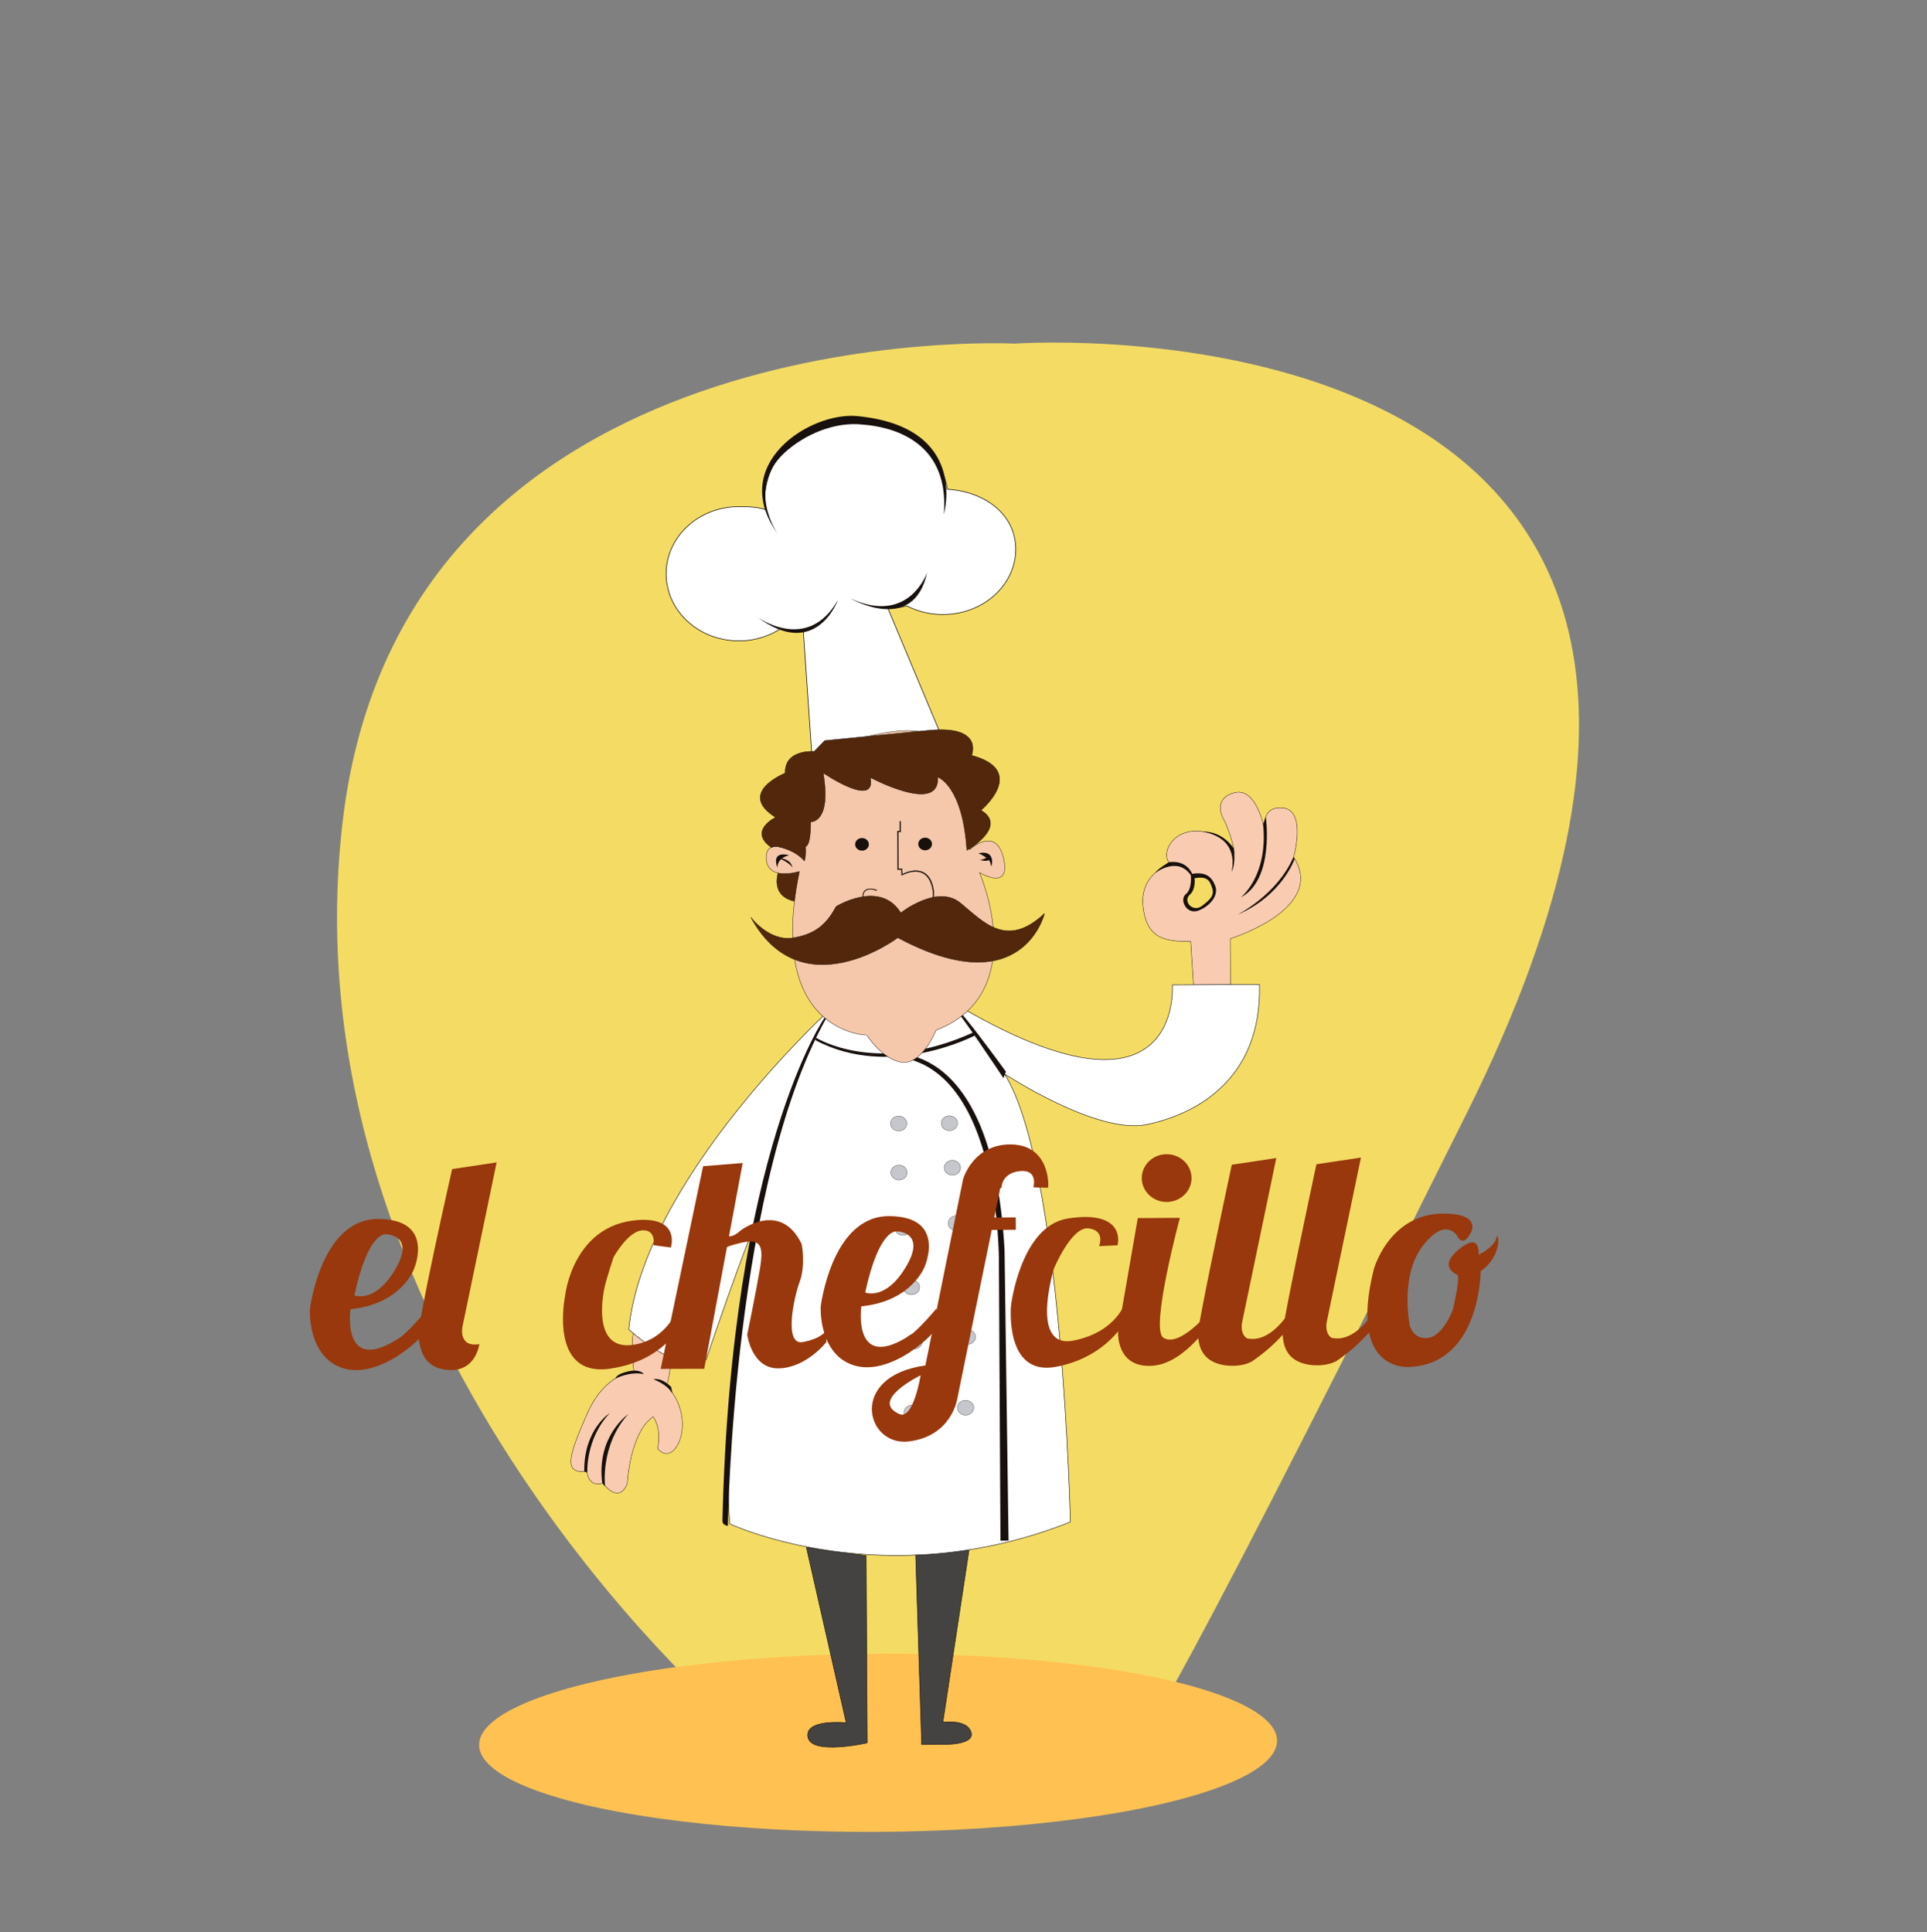<svg xmlns="http://www.w3.org/2000/svg" width="1895.243" height="1900.626" viewBox="0 0 1895.243 1900.626">
  <rect x="0" y="0" width="1895.243" height="1900.626" fill="#808080" stroke="none"/>
  <g id="Grupo_67" data-name="Grupo 67" transform="translate(1369.086 -502.294) rotate(43)">
    <path id="Trazado_203" data-name="Trazado 203" d="M1011.094,2048.307S438.8,2069.825,139.3,1662.8,301.607,867.733,301.607,867.733s581.5-625.9,841.462,250.115c215.2,725.188,181.632,658.828,181.632,658.828Z" transform="translate(0 0)" fill="#f4dc64"/>
    <ellipse id="Elipse_68" data-name="Elipse 68" cx="392.412" cy="87.635" rx="392.412" ry="87.635" transform="translate(796.506 2171.388) rotate(-43.319)" fill="#ffc252"/>
    <path id="Trazado_204" data-name="Trazado 204" d="M126.977,791.843s-20.539,19.373-5.28,62.526,22.754,58.189,38.082,40.378c0,0,11.249,11.481,19.292-2.122,0,0,25.726,5.257,17.73-15.69,0,0-32.615-38.535-26.3-65.905,0,0,13.72,1.784,24.9,20.014,0,0,14.4,2.495,12.1-13.416s-21.658-36.462-47.815-37.22c0,0-5.828-12.577-19.839-28.139l-46.125-.664S96.379,766.491,126.977,791.843Z" transform="translate(590.885 1070.926)" fill="none" stroke="#17100d" stroke-miterlimit="10" stroke-width="0.752"/>
    <path id="Trazado_205" data-name="Trazado 205" d="M210.814,872.5l26.216-24.712-31.065-32.941s49.715-86.364-9.08-101.179c0,0-21.833-42.313-40.506-28.057s4.278,30.1,4.278,30.1-36.695-28.978-49.354-8.346,12.309,26.542,12.309,26.542,18.382,7.425,28.442,16.68c0,0-20.76-8.533-40.891,8.439s-11.575,42.371,2.215,42.08c0,0-16.284,26.741,8.218,48.468s39.994,10.468,58.061-6.562Z" transform="translate(649.747 336.406)" fill="#f9ccb1" stroke="#17100d" stroke-miterlimit="10" stroke-width="0.752"/>
    <path id="Trazado_206" data-name="Trazado 206" d="M126.977,791.843s-20.539,19.373-5.28,62.526,22.754,58.189,38.082,40.378c0,0,11.249,11.481,19.292-2.122,0,0,25.726,5.257,17.73-15.69,0,0-32.615-38.535-26.3-65.905,0,0,13.72,1.784,24.9,20.014,0,0,14.4,2.495,12.1-13.416s-21.658-36.462-47.815-37.22c0,0-5.828-12.577-19.839-28.139l-46.125-.664S96.379,766.491,126.977,791.843Z" transform="translate(590.885 1070.926)" fill="#f9ccb1"/>
    <path id="Trazado_207" data-name="Trazado 207" d="M122.124,817.086s-24.036-22.962-23.756-58.107c0,0-7.985,29.351,20.784,59.309" transform="translate(629.565 1149.508)" fill="#17100d"/>
    <path id="Trazado_208" data-name="Trazado 208" d="M131.19,825.493S100.055,799.523,99.414,758c0,0-8.4,37.347,27.649,67.094" transform="translate(642.496 1139.097)" fill="#17100d"/>
    <path id="Trazado_209" data-name="Trazado 209" d="M98.182,760.282s12.927-5.689,23.3-2.67l-5.362-3.707S103.427,752.822,98.182,760.282Z" transform="translate(638.424 1094.854)" fill="#17100d"/>
    <path id="Trazado_210" data-name="Trazado 210" d="M210.814,872.5l26.216-24.712-31.065-32.941s49.715-86.364-9.08-101.179c0,0-21.833-42.313-40.506-28.057s4.278,30.1,4.278,30.1-36.695-28.978-49.354-8.346,12.309,26.542,12.309,26.542,18.382,7.425,28.442,16.68c0,0-20.76-8.533-40.891,8.439s-11.575,42.371,2.215,42.08c0,0-16.284,26.741,8.218,48.468s39.994,10.468,58.061-6.562Z" transform="translate(649.747 336.406)" fill="#f9ccb1"/>
    <path id="Trazado_211" data-name="Trazado 211" d="M139.438,759.152s5.84-33.677-32.953-67.655l-2.867-7.041S152.19,723.715,139.438,759.152Z" transform="translate(696.342 355.351)" fill="#17100d"/>
    <path id="Trazado_212" data-name="Trazado 212" d="M107.48,764.5s15.34-41.217,1.644-79.16l2.156.595S126.888,720.773,107.48,764.5Z" transform="translate(737.508 364.739)" fill="#17100d"/>
    <path id="Trazado_213" data-name="Trazado 213" d="M100.5,698.559s28.687-22.964,48.5,8.882c0,0-1.492-7.623-13.883-18.172C135.119,689.27,115.431,683.405,100.5,698.559Z" transform="translate(663.115 394.751)" fill="#17100d"/>
    <path id="Trazado_214" data-name="Trazado 214" d="M100.291,717.48s4.406-27,27.1-21.856c.641.152.839-1.422-.1-1.9,0,0-12.88-6.807-24.467,7.134C102.82,700.857,98.9,714.006,100.291,717.48Z" transform="translate(657.728 436.398)" fill="#17100d"/>
    <path id="Trazado_215" data-name="Trazado 215" d="M102.264,701.85s11.225,9.232,9.943,17.73,14.8,14.9,20.317,2.914,3.439-24.572-4.453-28.418S111.822,688.83,102.264,701.85Z" transform="translate(681.924 429.355)" fill="#17100d"/>
    <path id="Trazado_216" data-name="Trazado 216" d="M102.74,699.417s8.381,6.714,7.612,14.978c-.909,9.687,14.5,11.1,16.331-.244,1.725-10.608,1.865-16.016-5.047-19.7C116.658,691.794,110.958,688.075,102.74,699.417Z" transform="translate(686.996 432.267)" fill="#f4dc64"/>
    <path id="Trazado_217" data-name="Trazado 217" d="M117.3,787.1l146.243,99.418c-11,8.976-29.176,26.309-18.534,35.541,14.78,12.834,47.174-35.121,47.174-35.121L165.93,753.051Z" transform="translate(842.145 1086.336)" fill="#444342" stroke="#17100d" stroke-miterlimit="10" stroke-width="0.501"/>
    <path id="Trazado_218" data-name="Trazado 218" d="M282.6,878.513c-9.232-3.835-19.571,5.408-25.738,12.414l-98.731-144.4s-3.987,14.221-33.711,41.591L256.562,921.153,264,914.136l.012.011,8.311-7.857S296.894,884.446,282.6,878.513Z" transform="translate(918.073 1016.802)" fill="#444342" stroke="#17100d" stroke-miterlimit="10" stroke-width="0.501"/>
    <path id="Trazado_219" data-name="Trazado 219" d="M362.538,1438.526s159.24-51.125,243.692-229.809c0,0-245.405-251.734-347.959-278.16,0,0,107.3-18.208,136.043-58.7s52.828-110.037-12.717-176.7l-17.718,16.693-44.633,42.091S431.929,857.809,174.04,913.621l-84.58,89.125S69.842,1248.77,159.376,1366.43c0,0,66.827-.105,75.966-30.143,0,0-56.93-125.658-56.6-136.673C178.738,1199.614,284.684,1368.728,362.538,1438.526Z" transform="translate(526.069 469.354)" fill="#fff" stroke="#17100d" stroke-linecap="round" stroke-linejoin="round" stroke-width="0.501"/>
    <ellipse id="Elipse_69" data-name="Elipse 69" cx="8.033" cy="7.303" rx="8.033" ry="7.303" transform="translate(730.591 1506.805) rotate(-43.319)" fill="#c5c7cd" stroke="#17100d" stroke-miterlimit="10" stroke-width="0.251"/>
    <ellipse id="Elipse_70" data-name="Elipse 70" cx="8.033" cy="7.303" rx="8.033" ry="7.303" transform="translate(766.89 1472.575) rotate(-43.319)" fill="#c5c7cd" stroke="#17100d" stroke-miterlimit="10" stroke-width="0.251"/>
    <ellipse id="Elipse_71" data-name="Elipse 71" cx="8.033" cy="7.303" rx="8.033" ry="7.303" transform="translate(763.659 1541.871) rotate(-43.319)" fill="#c5c7cd" stroke="#17100d" stroke-miterlimit="10" stroke-width="0.251"/>
    <ellipse id="Elipse_72" data-name="Elipse 72" cx="8.033" cy="7.303" rx="8.033" ry="7.303" transform="translate(798.908 1502.61) rotate(-43.319)" fill="#c5c7cd" stroke="#17100d" stroke-miterlimit="10" stroke-width="0.251"/>
    <ellipse id="Elipse_73" data-name="Elipse 73" cx="8.033" cy="7.303" rx="8.033" ry="7.303" transform="translate(803.726 1579.038) rotate(-43.319)" fill="#c5c7cd" stroke="#17100d" stroke-miterlimit="10" stroke-width="0.251"/>
    <ellipse id="Elipse_74" data-name="Elipse 74" cx="8.033" cy="7.303" rx="8.033" ry="7.303" transform="translate(838.975 1539.776) rotate(-43.319)" fill="#c5c7cd" stroke="#17100d" stroke-miterlimit="10" stroke-width="0.251"/>
    <ellipse id="Elipse_75" data-name="Elipse 75" cx="8.033" cy="7.303" rx="8.033" ry="7.303" transform="translate(849.653 1616.033) rotate(-43.319)" fill="#c5c7cd" stroke="#17100d" stroke-miterlimit="10" stroke-width="0.251"/>
    <ellipse id="Elipse_76" data-name="Elipse 76" cx="8.033" cy="7.303" rx="8.033" ry="7.303" transform="translate(884.902 1576.771) rotate(-43.319)" fill="#c5c7cd" stroke="#17100d" stroke-miterlimit="10" stroke-width="0.251"/>
    <ellipse id="Elipse_77" data-name="Elipse 77" cx="8.033" cy="7.303" rx="8.033" ry="7.303" transform="translate(887.989 1653.493) rotate(-43.319)" fill="#c5c7cd" stroke="#17100d" stroke-miterlimit="10" stroke-width="0.251"/>
    <ellipse id="Elipse_78" data-name="Elipse 78" cx="8.033" cy="7.303" rx="8.033" ry="7.303" transform="translate(923.238 1614.231) rotate(-43.319)" fill="#c5c7cd" stroke="#17100d" stroke-miterlimit="10" stroke-width="0.251"/>
    <ellipse id="Elipse_79" data-name="Elipse 79" cx="8.033" cy="7.303" rx="8.033" ry="7.303" transform="translate(934.16 1705.649) rotate(-43.319)" fill="#c5c7cd" stroke="#17100d" stroke-miterlimit="10" stroke-width="0.251"/>
    <ellipse id="Elipse_80" data-name="Elipse 80" cx="8.033" cy="7.303" rx="8.033" ry="7.303" transform="translate(969.409 1666.387) rotate(-43.319)" fill="#c5c7cd" stroke="#17100d" stroke-miterlimit="10" stroke-width="0.251"/>
    <path id="Trazado_220" data-name="Trazado 220" d="M96.335,776.97s5.362-15.095,17.461-22.24c0,0-6.19-1.737-13.265,8.707S96.335,776.97,96.335,776.97Z" transform="translate(612.528 1103.074)" fill="#17100d"/>
    <path id="Trazado_221" data-name="Trazado 221" d="M87.9,721.434l.49,9.395s22.532,159.089,263.962,430.3c3.182,3.578,7.367.07,7.367.07S128.508,906.784,87.9,721.434Z" transform="translate(528.821 749.409)" fill="#17100d"/>
    <path id="Trazado_222" data-name="Trazado 222" d="M88.582,824.139s69.788-13.277,109.466-109.583l3.229,1.06S170.259,805.01,89.375,826.4Z" transform="translate(536.121 676.113)" fill="#17100d"/>
    <path id="Trazado_223" data-name="Trazado 223" d="M504.192,1017.624,315.472,817.493S174.405,663.65,93.672,749.419l.163-3.566s61.43-90.805,218.362,60.008l197.777,206.309Z" transform="translate(590.363 720.806)" fill="#17100d"/>
    <path id="Trazado_224" data-name="Trazado 224" d="M95.5,715.358s-12.333-7.087,83.985,11.493l2.541,6.283S99.789,713.482,95.5,715.358Z" transform="translate(604.376 670.519)" fill="#17100d"/>
    <path id="Trazado_225" data-name="Trazado 225" d="M76.61,731.286s9.593,26.67,33.279,11.866L94.678,714.244Z" transform="translate(408.541 672.788)" fill="#52270b" stroke="#17100d" stroke-linecap="round" stroke-linejoin="round" stroke-width="0.376"/>
    <path id="Trazado_226" data-name="Trazado 226" d="M213.426,700.541c-28.162-23.278-86.573-19.42-114.094,11.89C36.853,783.5,90.706,834.394,96.1,837.273c-7.472,3.392-14.839,9.826-21.2,15.829-28.757,27.125-31.8,70.6-6.772,97.134s68.6,26.052,97.367-1.061a75.507,75.507,0,0,0,21.646-36.822,71.552,71.552,0,0,0,17.1-11.948c.338-.325.664-.663,1-.991l98.5,92.052s18.3-46.591,27.008-58.107c10.514-13.883,49.843-43.479,49.843-43.479l-8.521-9.034L250.633,826.129a71.693,71.693,0,0,0,11.808-14.466,77.468,77.468,0,0,0,32.125-18.336c28.757-27.113,32.347-70.009,8.02-95.8C279.39,672.915,242.043,676.961,213.426,700.541Z" transform="translate(137.512 317.083)" fill="#fff" stroke="#17100d" stroke-miterlimit="10" stroke-width="0.627"/>
    <path id="Trazado_227" data-name="Trazado 227" d="M138.95,884.392s-16.7,29.805-33.233,12.275,26.414-24.922,26.414-24.922-62.2-63.8-59.821-86.118c0,0,43.386-90.094,73.972-86.818s91.55,30.109,100.491,55.8c0,0,2.343-35.331,30.272-16.506s-7.752,26.344-7.752,26.344,118.9,51.545,74.427,142.664c0,0,12.846,33.058-2.18,45.216s-44.411,4.744-44.411,4.744S223.378,1023.607,138.95,884.392Z" transform="translate(362.007 507.372)" fill="#f6c8ab" stroke="#17100d" stroke-linecap="round" stroke-linejoin="round" stroke-width="0.376"/>
    <path id="Trazado_228" data-name="Trazado 228" d="M83.322,731.15s-7.169-6.328.012-16.9C83.333,714.249,66.28,722.269,83.322,731.15Z" transform="translate(399.382 672.841)" fill="#17100d"/>
    <path id="Trazado_229" data-name="Trazado 229" d="M75.948,718.832s11.26-4.034,16.086-2.1C92.034,716.734,85.483,710.847,75.948,718.832Z" transform="translate(401.486 677.047)" fill="#17100d"/>
    <path id="Trazado_230" data-name="Trazado 230" d="M87.97,709.061A35.185,35.185,0,0,1,96.654,707a19.568,19.568,0,0,1-3.1,5.863c6.563-3.684,6.2-5.851,6.2-5.851a7.446,7.446,0,0,1,4.768,2.039C109.033,713.829,99.02,692.578,87.97,709.061Z" transform="translate(529.599 549.621)" fill="#17100d"/>
    <ellipse id="Elipse_81" data-name="Elipse 81" cx="6.755" cy="6.208" rx="6.755" ry="6.208" transform="translate(518.614 1330.445) rotate(-43.319)" fill="#17100d"/>
    <ellipse id="Elipse_82" data-name="Elipse 82" cx="6.755" cy="6.208" rx="6.755" ry="6.208" transform="translate(563.776 1287.858) rotate(-43.319)" fill="#17100d"/>
    <path id="Trazado_231" data-name="Trazado 231" d="M110.99,771.063c-11.412,4.943-8.8,11.948-5.583,14.245,13.51,9.6,17.986-12.065,17.986-12.065a47.566,47.566,0,0,0,26.88-3.252s21.879-22.393.163-38.059c-22.94-16.552-31.764,10.585-31.764,10.585l-4-3.707-2.471,2.331-24.723-26.2,1.679-1.585-7.18-7.612-.711.664,6.528,6.936-1.69,1.6L112.191,742.6l2.495-2.611,4.371,3.975s7.752-26.379,29.573-12.076c23.639,15.479.909,37.546.909,37.546s-14.466,6.353-26.763,2.892c0,0-3.112,21.447-16.972,12.6-2.973-1.889-5.315-9.092,5.234-13.067Z" transform="translate(458.158 582.165)" fill="#17100d" stroke="#17100d" stroke-miterlimit="10" stroke-width="0.251"/>
    <path id="Trazado_232" data-name="Trazado 232" d="M77.61,902.9s29.549,5.256,44.05-13.439,14.664-33.408,10.036-51.616c0,0,13.347-49,50.741-38.711,0,0,6.737-45.111,35.984-47.092s64.507,2.413,67.818-48.9c0,0,45.577,80.08-89.277,115.83C196.961,818.975,176.353,935.763,77.61,902.9Z" transform="translate(419.198 554.511)" fill="#52270b" stroke="#17100d" stroke-linecap="round" stroke-linejoin="round" stroke-width="0.376"/>
    <path id="Trazado_233" data-name="Trazado 233" d="M242.795,740.627s7.553-60.322-43.584-33.186c0,0-11.33-30.47-47.885,11.027S83.66,795.319,83.66,795.319l-.315,14.852s-23.138,18.312-6.306,35.063c0,0-22.171,47,22.765,38.256,0,0-11.05,28.489,17.31,24.5,0,0,.315-2.96,4.931-5.594,6.516-3.719,17.473-8.183,27.719-6.8,0,0-.851-3.427-8.894-11.155.863-1.026,2.075-5.385-12.845-21.2,0,0,16.214-13.114-23.814-43.63,0,0,62.875-9.559,36.986-28.349,0,0,75.36-19.874,48.188-45.437,0,0,23.371-11,70.172,33.2C259.557,779.023,273.65,733.97,242.795,740.627Z" transform="translate(347.731 485.37)" fill="#52270b" stroke="#17100d" stroke-linecap="round" stroke-linejoin="round" stroke-width="0.376"/>
    <g id="Grupo_66" data-name="Grupo 66" transform="translate(415.255 1186.141)">
      <path id="Trazado_234" data-name="Trazado 234" d="M73.665,784.7l27.544-34.667,85.745,141.312s10.841,17.882,23.733,1.049c0,0,15.888,21.821-4.243,38.793s-35.238,3.789-44-2.669S73.665,784.7,73.665,784.7Z" transform="translate(-38.097 -131.965)" fill="#98380c"/>
      <path id="Trazado_235" data-name="Trazado 235" d="M194.608,820.838l-12.041-12.763c1.282,26.9-.7,35.46-.7,35.46-16.133,68.75-54.809,13.544-54.809,13.544C160.559,818.8,145.7,785.3,145.7,785.3s-17.823-50.111-59.25-11.715S98.01,884.471,98.01,884.471s29.071,34.783,61.733,20.749C196.718,889.333,199.1,822.168,194.608,820.838Zm-92.133-41.625s21.588-19.688,30.1,19.128-12.03,46.148-12.03,46.148C86.82,787.793,102.474,779.213,102.474,779.213Z" transform="translate(-70.614 -35.314)" fill="#98380c"/>
      <path id="Trazado_236" data-name="Trazado 236" d="M225.968,791.271l-12.041-12.764c1.282,26.9-.7,35.46-.7,35.46-16.133,68.75-54.809,13.544-54.809,13.544,33.5-38.28,18.639-71.78,18.639-71.78s-17.823-50.123-59.25-11.715S129.37,854.9,129.37,854.9s29.071,34.783,61.733,20.748C228.078,859.765,230.456,792.6,225.968,791.271Zm-92.133-41.626s21.588-19.687,30.1,19.128-12.03,46.149-12.03,46.149C118.168,758.225,133.834,749.646,133.834,749.646Z" transform="translate(263.575 -350.453)" fill="#98380c"/>
      <path id="Trazado_237" data-name="Trazado 237" d="M127.034,828.653s32.405,57.77,59.961,22.415-3.206-78.612-3.206-78.612l20.55,21.786s20.049,42.547-18.616,90.256-81.328-23.08-81.328-23.08-42.1-56.16,2.32-103.277c28.442-30.167,41.73-1.876,41.73-1.876l-14.069,9.919s-8.568-13.346-18.173-2.949-2.506,38.5-2.506,38.5S123.91,823.617,127.034,828.653Z" transform="translate(97.113 -193.8)" fill="#98380c"/>
      <path id="Trazado_238" data-name="Trazado 238" d="M88.986,764.759l26.333-28.846,38.131,60.043,72.275,113.81-31.256,29.3Z" transform="translate(125.171 -282.435)" fill="#98380c"/>
      <path id="Trazado_239" data-name="Trazado 239" d="M101.252,772.509s7.891-49.1,53.1-31.508c0,0,17.1,12.205,24.036,28.862,6.12,14.71,30.983,56.278,42.453,40.937s9.151-24.175,9.151-24.175l7.88,8.346s2.821,31.741-16.459,50.682-45.5-3.02-45.5-3.02-21.938-36.03-34.795-55.52-19.979-23.324-31.6-5.84-7.763,17.858-7.763,17.858l-7.344-13.65S100.366,784.889,101.252,772.509Z" transform="translate(182.972 -268.758)" fill="#98380c"/>
      <path id="Trazado_240" data-name="Trazado 240" d="M248.909,854.269c-8.229,1.585-14.1-8.043-14.1-8.043L149.059,704.9l-27.533,34.667s81.351,135.846,88.765,143.819c8.346,8.952,21.273,17.286,38.816,6.41l.023.035.163-.152a44.075,44.075,0,0,0,5.012-3.625c6.073-5.118,10.876-10.759,13.568-18.068a167.952,167.952,0,0,0,3.94-50.392l-9.162-5C265.4,838.24,257.173,849.419,248.909,854.269Z" transform="translate(471.935 -612.916)" fill="#98380c"/>
      <path id="Trazado_241" data-name="Trazado 241" d="M254.1,849.368c-8.229,1.585-14.1-8.055-14.1-8.055L154.255,700l-27.533,34.667S208.073,870.513,215.5,878.486c8.334,8.952,21.273,17.287,38.8,6.411l.023.035.175-.152a45.058,45.058,0,0,0,5-3.626c6.073-5.117,10.875-10.758,13.58-18.068A168.148,168.148,0,0,0,277.01,812.7l-9.15-5C270.6,833.34,262.369,844.519,254.1,849.368Z" transform="translate(527.306 -665.134)" fill="#98380c"/>
      <ellipse id="Elipse_83" data-name="Elipse 83" cx="24.465" cy="23.491" rx="24.465" ry="23.491" transform="translate(521.644 179.654) rotate(-43.319)" fill="#98380c"/>
      <path id="Trazado_242" data-name="Trazado 242" d="M233.043,760.256s3.4,48.165-15.795,51.2c-15.4,2.436-68.342-97.309-68.342-97.309L118.8,742.538l62.013,94.908s23.255,28.337,48.107.932,9.092-88.823,9.092-88.823Z" transform="translate(442.853 -514.429)" fill="#98380c"/>
      <path id="Trazado_243" data-name="Trazado 243" d="M232.971,777.047s12.018,39.364-18.79,81.211-73.588-14.175-73.588-14.175-46.416-63.6-17.322-100.6,47.256-25,53.69-14.011l-12.729,13.009s-5.735-15.667-19.455-5.736,2.075,52.233,2.075,52.233,36.415,74.754,62.421,38.514,10.666-64.263,10.666-64.263Z" transform="translate(388.384 -468.239)" fill="#98380c"/>
      <path id="Trazado_244" data-name="Trazado 244" d="M211.374,698.947c4.6,7.366-1.014,22.708-1.014,22.708l-.082,1.537c-6.691-7.727-14.8-11.97-17.916,7.227-3.928,24.177,8.439,23.639,16.436,21.005l-.011.152c6.073,4.3,19.338,27.94,19.338,27.94s10.619,25.109,1.5,36.73-21.308,4.022-21.308,4.022-41.008-28.582-44.54-66.407,18.954-29.923,18.954-29.923,11.237,4.464,6.8-11.423-21.04-4.745-21.04-4.745c-55.322,36.6-24.211,95.934-24.211,95.934,51.883,93.613,92.133,45.285,92.133,45.285,47.267-49.936-14-115.62-14-115.62C228.113,705.685,206.758,691.581,211.374,698.947Z" transform="translate(621.501 -697.01)" fill="#98380c"/>
      <path id="Trazado_245" data-name="Trazado 245" d="M121.483,728.713c-27.777,25.189-11.237,57.28-11.237,57.28l97.833,159.263c-48.608,59.751,11.587,98.288,38.921,65.941,27.824-32.929,6.166-63.7,6.166-63.7L164.88,803.222l17.228-16.238-8.358-8.87L158.387,792.6l-15.317-25.027-.07.047.618-1.236s-10.013-10.619,2.1-24.4,20.585,2.681,20.585,2.681l10.782-9.5C175.628,732.2,149.26,703.523,121.483,728.713ZM221.834,997.734c-30.8,10.468-10.573-42.173-10.573-42.173S236.288,992.827,221.834,997.734Z" transform="translate(299.648 -468.665)" fill="#98380c"/>
    </g>
    <path id="Trazado_246" data-name="Trazado 246" d="M60.67,762.218s61.418-6.725,47.162-66.547C107.832,695.671,133.22,754.536,60.67,762.218Z" transform="translate(238.676 474.864)" fill="#17100d"/>
    <path id="Trazado_247" data-name="Trazado 247" d="M103.1,688.848s22.812,50.263-37.7,70.184C65.4,759.032,135.608,743.016,103.1,688.848Z" transform="translate(289.092 402.155)" fill="#17100d"/>
    <path id="Trazado_248" data-name="Trazado 248" d="M108.509,846.059s-56.837-11.179-49.342-67.876C62.921,749.8,77.013,724.725,95.5,710.8c7.752-5.828,67.1-55.94,118.978,9.733,0,0-39.912-79.975-127.919-12.705C49.294,736.312,25.457,830.019,108.509,846.059Z" transform="translate(150.68 317.437)" fill="#17100d"/>
  </g>
</svg>

